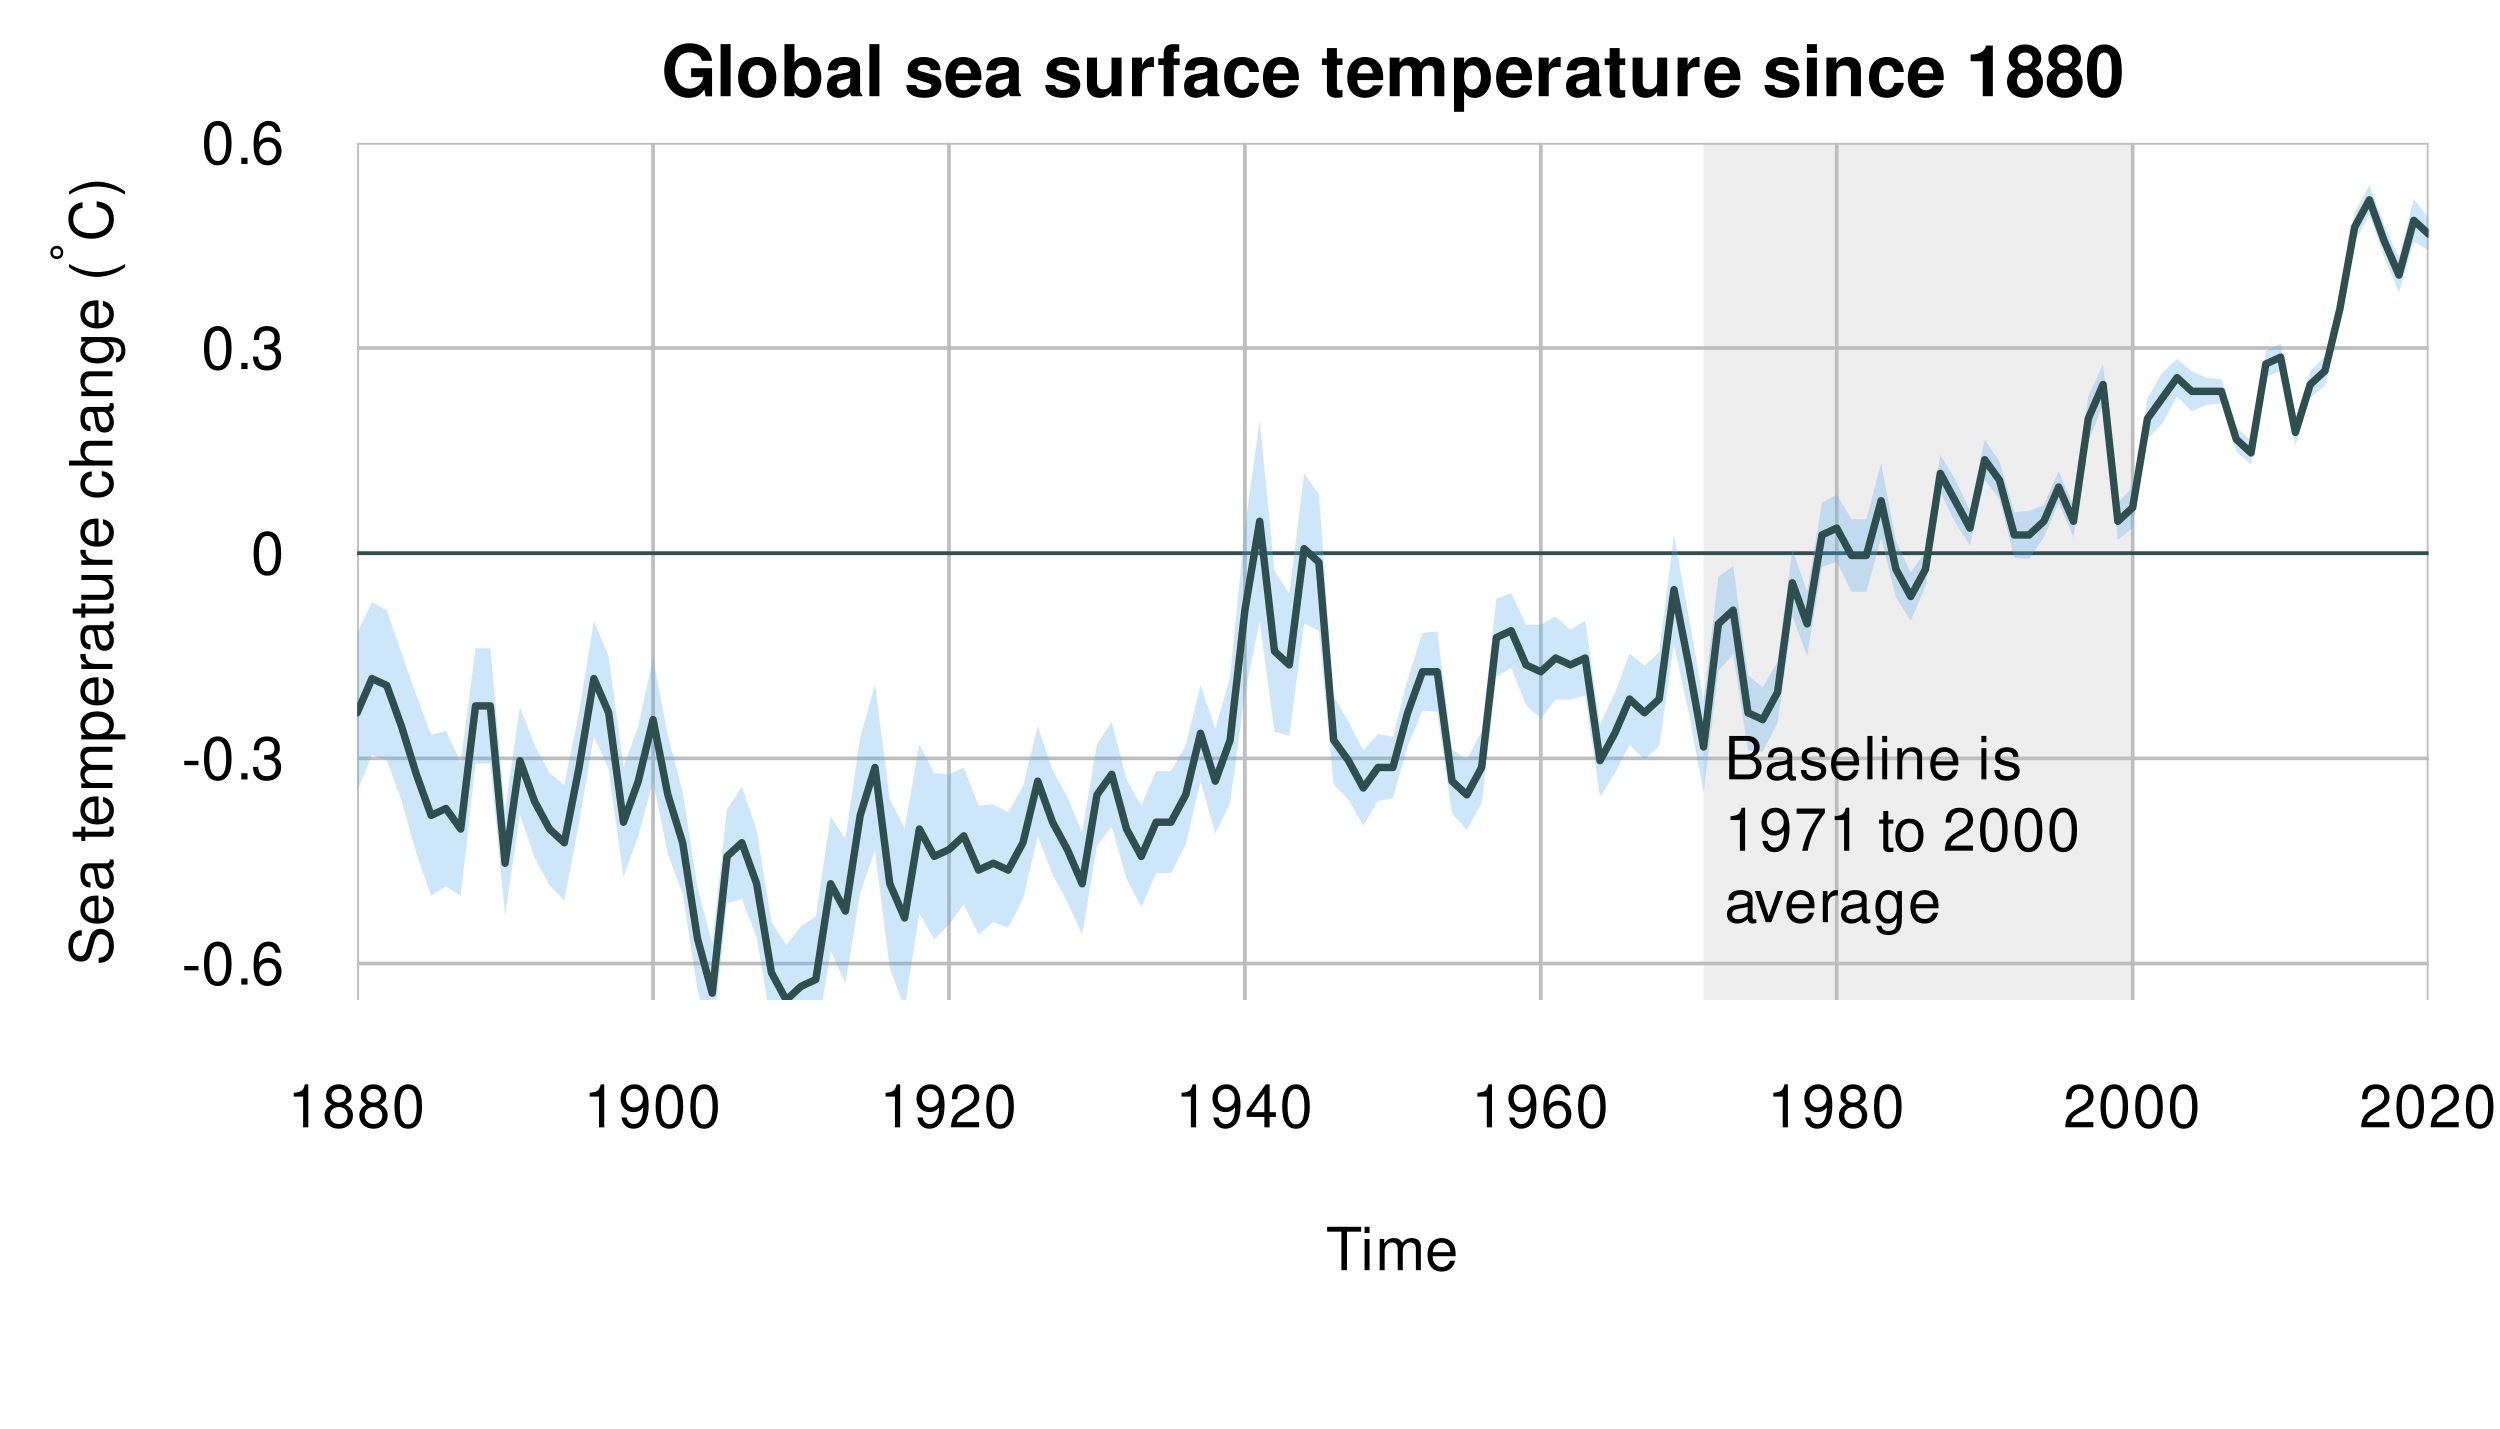 <?xml version="1.0" encoding="UTF-8"?>
<svg xmlns="http://www.w3.org/2000/svg" xmlns:xlink="http://www.w3.org/1999/xlink" width="504" height="288" viewBox="0 0 504 288">
<defs>
<g>
<g id="glyph-0-0">
<path d="M 10.25 -5.641 L 6.031 -5.641 L 6.031 -3.844 L 8.422 -3.844 C 8.375 -3.25 8.219 -2.891 7.906 -2.516 C 7.391 -1.891 6.578 -1.516 5.766 -1.516 C 4 -1.516 2.766 -3.047 2.766 -5.203 C 2.766 -7.469 3.859 -8.828 5.703 -8.828 C 6.453 -8.828 7.094 -8.609 7.562 -8.203 C 7.859 -7.938 8.031 -7.688 8.219 -7.141 L 10.25 -7.141 C 9.984 -9.328 8.219 -10.672 5.688 -10.672 C 2.672 -10.672 0.609 -8.438 0.609 -5.172 C 0.609 -1.984 2.672 0.328 5.516 0.328 C 6.922 0.328 7.875 -0.172 8.688 -1.359 L 8.953 0.031 L 10.25 0.031 Z M 10.25 -5.641 "/>
</g>
<g id="glyph-0-1">
<path d="M 2.984 -10.5 L 0.969 -10.5 L 0.969 0 L 2.984 0 Z M 2.984 -10.5 "/>
</g>
<g id="glyph-0-2">
<path d="M 4.344 -7.906 C 1.953 -7.906 0.5 -6.344 0.5 -3.781 C 0.5 -1.219 1.953 0.328 4.344 0.328 C 6.734 0.328 8.203 -1.219 8.203 -3.734 C 8.203 -6.375 6.766 -7.906 4.344 -7.906 Z M 4.344 -6.281 C 5.453 -6.281 6.188 -5.281 6.188 -3.766 C 6.188 -2.312 5.438 -1.297 4.344 -1.297 C 3.25 -1.297 2.516 -2.297 2.516 -3.781 C 2.516 -5.281 3.25 -6.281 4.344 -6.281 Z M 4.344 -6.281 "/>
</g>
<g id="glyph-0-3">
<path d="M 0.844 -10.5 L 0.844 0 L 2.859 0 L 2.859 -0.797 C 3.359 -0.031 4.031 0.328 5.016 0.328 C 6.875 0.328 8.281 -1.438 8.281 -3.781 C 8.281 -4.844 7.969 -5.906 7.453 -6.656 C 6.922 -7.422 5.969 -7.906 5.016 -7.906 C 4.031 -7.906 3.359 -7.547 2.859 -6.766 L 2.859 -10.5 Z M 4.562 -6.219 C 5.562 -6.219 6.266 -5.219 6.266 -3.781 C 6.266 -2.344 5.578 -1.359 4.562 -1.359 C 3.547 -1.359 2.859 -2.312 2.859 -3.812 C 2.859 -5.25 3.562 -6.219 4.562 -6.219 Z M 4.562 -6.219 "/>
</g>
<g id="glyph-0-4">
<path d="M 7.547 -0.25 C 7.203 -0.578 7.094 -0.812 7.094 -1.203 L 7.094 -5.516 C 7.094 -7.109 6 -7.906 3.906 -7.906 C 1.797 -7.906 0.703 -7.016 0.578 -5.219 L 2.516 -5.219 C 2.625 -6.016 2.953 -6.281 3.953 -6.281 C 4.719 -6.281 5.109 -6.016 5.109 -5.5 C 5.109 -5.25 4.984 -5.031 4.766 -4.891 C 4.5 -4.75 4.5 -4.75 3.5 -4.594 L 2.688 -4.453 C 1.156 -4.188 0.406 -3.406 0.406 -2 C 0.406 -0.609 1.344 0.328 2.766 0.328 C 3.625 0.328 4.406 -0.031 5.125 -0.781 C 5.125 -0.375 5.172 -0.234 5.359 0 L 7.547 0 Z M 5.109 -3.125 C 5.109 -1.953 4.531 -1.297 3.516 -1.297 C 2.844 -1.297 2.422 -1.656 2.422 -2.234 C 2.422 -2.844 2.734 -3.125 3.578 -3.297 L 4.266 -3.422 C 4.797 -3.531 4.891 -3.562 5.109 -3.672 Z M 5.109 -3.125 "/>
</g>
<g id="glyph-0-5">
</g>
<g id="glyph-0-6">
<path d="M 7.281 -5.266 C 7.25 -6.922 5.984 -7.906 3.891 -7.906 C 1.922 -7.906 0.688 -6.922 0.688 -5.312 C 0.688 -4.797 0.844 -4.344 1.125 -4.047 C 1.391 -3.781 1.641 -3.641 2.391 -3.406 L 4.797 -2.656 C 5.297 -2.5 5.469 -2.328 5.469 -2.016 C 5.469 -1.547 4.906 -1.25 3.969 -1.25 C 3.438 -1.25 3.047 -1.344 2.781 -1.531 C 2.562 -1.688 2.484 -1.844 2.391 -2.266 L 0.422 -2.266 C 0.469 -0.547 1.734 0.328 4.094 0.328 C 5.172 0.328 6 0.094 6.562 -0.359 C 7.141 -0.828 7.484 -1.547 7.484 -2.312 C 7.484 -3.312 6.984 -3.969 5.969 -4.266 L 3.422 -5 C 2.859 -5.172 2.703 -5.281 2.703 -5.609 C 2.703 -6.031 3.172 -6.328 3.875 -6.328 C 4.844 -6.328 5.312 -5.984 5.328 -5.266 Z M 7.281 -5.266 "/>
</g>
<g id="glyph-0-7">
<path d="M 7.547 -3.25 C 7.562 -3.422 7.562 -3.5 7.562 -3.594 C 7.562 -4.375 7.453 -5.094 7.266 -5.641 C 6.734 -7.062 5.484 -7.906 3.922 -7.906 C 1.688 -7.906 0.312 -6.297 0.312 -3.688 C 0.312 -1.203 1.672 0.328 3.875 0.328 C 5.625 0.328 7.031 -0.641 7.484 -2.188 L 5.484 -2.188 C 5.25 -1.562 4.688 -1.203 3.953 -1.203 C 3.375 -1.203 2.906 -1.453 2.625 -1.891 C 2.438 -2.172 2.359 -2.516 2.328 -3.25 Z M 2.359 -4.594 C 2.5 -5.797 3 -6.375 3.891 -6.375 C 4.812 -6.375 5.359 -5.75 5.453 -4.594 Z M 2.359 -4.594 "/>
</g>
<g id="glyph-0-8">
<path d="M 7.797 0 L 7.797 -7.781 L 5.781 -7.781 L 5.781 -2.906 C 5.781 -1.984 5.141 -1.391 4.156 -1.391 C 3.281 -1.391 2.859 -1.844 2.859 -2.781 L 2.859 -7.781 L 0.828 -7.781 L 0.828 -2.359 C 0.828 -0.641 1.766 0.328 3.438 0.328 C 4.5 0.328 5.203 -0.047 5.781 -0.922 L 5.781 0 Z M 7.797 0 "/>
</g>
<g id="glyph-0-9">
<path d="M 0.906 -7.781 L 0.906 0 L 2.922 0 L 2.922 -4.141 C 2.922 -5.312 3.516 -5.906 4.703 -5.906 C 4.906 -5.906 5.062 -5.891 5.328 -5.844 L 5.328 -7.891 C 5.219 -7.906 5.172 -7.906 5.078 -7.906 C 4.156 -7.906 3.375 -7.297 2.922 -6.25 L 2.922 -7.781 Z M 0.906 -7.781 "/>
</g>
<g id="glyph-0-10">
<path d="M 4.516 -7.625 L 3.312 -7.625 L 3.312 -8.391 C 3.312 -8.781 3.484 -8.984 3.859 -8.984 C 4.047 -8.984 4.234 -8.969 4.438 -8.953 L 4.438 -10.453 C 4 -10.484 3.594 -10.5 3.281 -10.5 C 1.938 -10.5 1.297 -9.875 1.297 -8.562 L 1.297 -7.625 L 0.203 -7.625 L 0.203 -6.281 L 1.297 -6.281 L 1.297 0 L 3.312 0 L 3.312 -6.281 L 4.516 -6.281 Z M 4.516 -7.625 "/>
</g>
<g id="glyph-0-11">
<path d="M 7.516 -4.875 C 7.375 -6.766 6.125 -7.906 4.156 -7.906 C 1.828 -7.906 0.484 -6.375 0.484 -3.734 C 0.484 -1.172 1.828 0.328 4.141 0.328 C 6.016 0.328 7.328 -0.828 7.516 -2.688 L 5.594 -2.688 C 5.344 -1.688 4.938 -1.297 4.141 -1.297 C 3.109 -1.297 2.5 -2.203 2.5 -3.734 C 2.5 -4.484 2.656 -5.156 2.891 -5.625 C 3.125 -6.047 3.578 -6.281 4.156 -6.281 C 4.969 -6.281 5.359 -5.891 5.594 -4.875 Z M 7.516 -4.875 "/>
</g>
<g id="glyph-0-12">
<path d="M 4.344 -7.625 L 3.219 -7.625 L 3.219 -9.703 L 1.203 -9.703 L 1.203 -7.625 L 0.203 -7.625 L 0.203 -6.281 L 1.203 -6.281 L 1.203 -1.5 C 1.203 -0.281 1.844 0.328 3.172 0.328 C 3.625 0.328 3.969 0.281 4.344 0.172 L 4.344 -1.234 C 4.141 -1.203 4.031 -1.203 3.875 -1.203 C 3.344 -1.203 3.219 -1.359 3.219 -2.047 L 3.219 -6.281 L 4.344 -6.281 Z M 4.344 -7.625 "/>
</g>
<g id="glyph-0-13">
<path d="M 0.859 -7.781 L 0.859 0 L 2.875 0 L 2.875 -4.672 C 2.875 -5.641 3.406 -6.188 4.266 -6.188 C 4.938 -6.188 5.359 -5.812 5.359 -5.188 L 5.359 0 L 7.375 0 L 7.375 -4.672 C 7.375 -5.625 7.891 -6.188 8.766 -6.188 C 9.438 -6.188 9.859 -5.812 9.859 -5.188 L 9.859 0 L 11.875 0 L 11.875 -5.5 C 11.875 -7.016 10.953 -7.906 9.391 -7.906 C 8.406 -7.906 7.719 -7.562 7.109 -6.75 C 6.734 -7.484 5.969 -7.906 5 -7.906 C 4.109 -7.906 3.531 -7.625 2.859 -6.812 L 2.859 -7.781 Z M 0.859 -7.781 "/>
</g>
<g id="glyph-0-14">
<path d="M 2.859 -7.781 L 0.828 -7.781 L 0.828 3.141 L 2.859 3.141 L 2.859 -0.922 C 3.344 -0.062 4.031 0.344 5.016 0.344 C 6.891 0.344 8.266 -1.406 8.266 -3.781 C 8.266 -4.875 7.953 -5.969 7.438 -6.688 C 6.922 -7.422 5.953 -7.906 5.016 -7.906 C 4.031 -7.906 3.344 -7.484 2.859 -6.625 Z M 4.547 -6.219 C 5.578 -6.219 6.25 -5.25 6.25 -3.75 C 6.25 -2.312 5.562 -1.344 4.547 -1.344 C 3.531 -1.344 2.859 -2.312 2.859 -3.781 C 2.859 -5.25 3.531 -6.219 4.547 -6.219 Z M 4.547 -6.219 "/>
</g>
<g id="glyph-0-15">
<path d="M 2.984 -7.781 L 0.969 -7.781 L 0.969 0 L 2.984 0 Z M 2.984 -10.5 L 0.969 -10.5 L 0.969 -8.703 L 2.984 -8.703 Z M 2.984 -10.5 "/>
</g>
<g id="glyph-0-16">
<path d="M 0.906 -7.781 L 0.906 0 L 2.922 0 L 2.922 -4.672 C 2.922 -5.594 3.562 -6.188 4.547 -6.188 C 5.422 -6.188 5.844 -5.719 5.844 -4.797 L 5.844 0 L 7.859 0 L 7.859 -5.219 C 7.859 -6.938 6.922 -7.906 5.266 -7.906 C 4.203 -7.906 3.5 -7.531 2.922 -6.656 L 2.922 -7.781 Z M 0.906 -7.781 "/>
</g>
<g id="glyph-0-17">
<path d="M 3.422 -7.047 L 3.422 0 L 5.453 0 L 5.453 -10.219 L 4.109 -10.219 C 3.781 -9 2.734 -8.391 0.984 -8.391 L 0.984 -7.047 Z M 3.422 -7.047 "/>
</g>
<g id="glyph-0-18">
<path d="M 5.891 -5.562 C 6.234 -5.75 6.391 -5.844 6.562 -6 C 6.969 -6.375 7.219 -7 7.219 -7.672 C 7.219 -9.266 5.828 -10.438 3.953 -10.438 C 2.047 -10.438 0.656 -9.266 0.656 -7.656 C 0.656 -6.672 1.062 -6.047 1.984 -5.562 C 0.812 -4.906 0.312 -4.156 0.312 -2.938 C 0.312 -1.016 1.797 0.328 3.953 0.328 C 6.078 0.328 7.562 -1.016 7.562 -2.938 C 7.562 -4.156 7.078 -4.906 5.891 -5.562 Z M 3.969 -8.797 C 4.859 -8.797 5.469 -8.25 5.469 -7.469 C 5.469 -6.688 4.844 -6.125 3.969 -6.125 C 3.047 -6.125 2.438 -6.672 2.438 -7.484 C 2.438 -8.25 3.047 -8.797 3.969 -8.797 Z M 3.938 -4.75 C 4.922 -4.75 5.547 -4.094 5.547 -3.031 C 5.547 -2.047 4.906 -1.391 3.938 -1.391 C 2.953 -1.391 2.328 -2.047 2.328 -3.047 C 2.328 -4.094 2.953 -4.75 3.938 -4.75 Z M 3.938 -4.75 "/>
</g>
<g id="glyph-0-19">
<path d="M 3.938 -10.438 C 2.844 -10.438 1.906 -9.969 1.281 -9.125 C 0.688 -8.328 0.422 -7.031 0.422 -5.047 C 0.422 -3.234 0.641 -1.953 1.141 -1.188 C 1.75 -0.203 2.734 0.328 3.938 0.328 C 5.047 0.328 5.953 -0.109 6.578 -0.969 C 7.156 -1.75 7.453 -3.062 7.453 -4.984 C 7.453 -6.859 7.219 -8.125 6.734 -8.922 C 6.125 -9.891 5.125 -10.438 3.938 -10.438 Z M 3.938 -8.797 C 4.453 -8.797 4.875 -8.516 5.109 -7.984 C 5.312 -7.547 5.438 -6.438 5.438 -5.031 C 5.438 -3.875 5.328 -2.75 5.172 -2.328 C 4.938 -1.734 4.516 -1.391 3.938 -1.391 C 3.406 -1.391 3 -1.672 2.75 -2.188 C 2.547 -2.625 2.438 -3.688 2.438 -5.062 C 2.438 -6.266 2.531 -7.422 2.688 -7.844 C 2.906 -8.453 3.359 -8.797 3.938 -8.797 Z M 3.938 -8.797 "/>
</g>
<g id="glyph-1-0">
<path d="M 4.25 -7.766 L 7.109 -7.766 L 7.109 -8.75 L 0.25 -8.75 L 0.25 -7.766 L 3.125 -7.766 L 3.125 0 L 4.25 0 Z M 4.25 -7.766 "/>
</g>
<g id="glyph-1-1">
<path d="M 1.797 -6.281 L 0.797 -6.281 L 0.797 0 L 1.797 0 Z M 1.797 -8.75 L 0.797 -8.75 L 0.797 -7.484 L 1.797 -7.484 Z M 1.797 -8.75 "/>
</g>
<g id="glyph-1-2">
<path d="M 0.844 -6.281 L 0.844 0 L 1.844 0 L 1.844 -3.953 C 1.844 -4.859 2.516 -5.594 3.328 -5.594 C 4.062 -5.594 4.484 -5.141 4.484 -4.328 L 4.484 0 L 5.5 0 L 5.5 -3.953 C 5.5 -4.859 6.156 -5.594 6.969 -5.594 C 7.703 -5.594 8.141 -5.125 8.141 -4.328 L 8.141 0 L 9.141 0 L 9.141 -4.719 C 9.141 -5.844 8.5 -6.469 7.312 -6.469 C 6.484 -6.469 5.969 -6.219 5.391 -5.516 C 5.016 -6.188 4.516 -6.469 3.703 -6.469 C 2.859 -6.469 2.297 -6.156 1.766 -5.406 L 1.766 -6.281 Z M 0.844 -6.281 "/>
</g>
<g id="glyph-1-3">
<path d="M 6.156 -2.812 C 6.156 -3.766 6.078 -4.344 5.906 -4.812 C 5.5 -5.844 4.531 -6.469 3.359 -6.469 C 1.609 -6.469 0.484 -5.141 0.484 -3.062 C 0.484 -0.984 1.562 0.281 3.344 0.281 C 4.781 0.281 5.766 -0.547 6.031 -1.906 L 5.016 -1.906 C 4.734 -1.078 4.172 -0.641 3.375 -0.641 C 2.734 -0.641 2.203 -0.938 1.859 -1.469 C 1.625 -1.828 1.531 -2.188 1.531 -2.812 Z M 1.547 -3.625 C 1.625 -4.781 2.344 -5.547 3.344 -5.547 C 4.375 -5.547 5.078 -4.75 5.078 -3.625 Z M 1.547 -3.625 "/>
</g>
<g id="glyph-1-4">
<path d="M 0.953 0 L 4.891 0 C 5.719 0 6.344 -0.234 6.797 -0.734 C 7.234 -1.188 7.469 -1.812 7.469 -2.5 C 7.469 -3.547 7 -4.188 5.875 -4.625 C 6.688 -4.984 7.094 -5.625 7.094 -6.531 C 7.094 -7.172 6.859 -7.734 6.391 -8.141 C 5.922 -8.562 5.344 -8.75 4.5 -8.75 L 0.953 -8.75 Z M 2.062 -4.984 L 2.062 -7.766 L 4.219 -7.766 C 4.844 -7.766 5.203 -7.688 5.5 -7.453 C 5.812 -7.219 5.969 -6.859 5.969 -6.375 C 5.969 -5.891 5.812 -5.531 5.5 -5.297 C 5.203 -5.062 4.844 -4.984 4.219 -4.984 Z M 2.062 -0.984 L 2.062 -4 L 4.781 -4 C 5.766 -4 6.359 -3.438 6.359 -2.484 C 6.359 -1.547 5.766 -0.984 4.781 -0.984 Z M 2.062 -0.984 "/>
</g>
<g id="glyph-1-5">
<path d="M 6.422 -0.594 C 6.312 -0.562 6.266 -0.562 6.203 -0.562 C 5.859 -0.562 5.656 -0.75 5.656 -1.062 L 5.656 -4.75 C 5.656 -5.875 4.844 -6.469 3.297 -6.469 C 2.375 -6.469 1.641 -6.203 1.219 -5.734 C 0.922 -5.406 0.797 -5.047 0.781 -4.422 L 1.781 -4.422 C 1.875 -5.203 2.328 -5.547 3.266 -5.547 C 4.172 -5.547 4.672 -5.203 4.672 -4.609 L 4.672 -4.344 C 4.656 -3.906 4.438 -3.75 3.625 -3.641 C 2.203 -3.469 1.984 -3.422 1.609 -3.266 C 0.875 -2.953 0.5 -2.406 0.5 -1.578 C 0.5 -0.438 1.297 0.281 2.562 0.281 C 3.359 0.281 4 0 4.703 -0.641 C 4.781 0 5.094 0.281 5.734 0.281 C 5.953 0.281 6.078 0.25 6.422 0.172 Z M 4.672 -1.984 C 4.672 -1.641 4.578 -1.438 4.266 -1.156 C 3.859 -0.797 3.375 -0.594 2.781 -0.594 C 2 -0.594 1.547 -0.969 1.547 -1.609 C 1.547 -2.266 1.984 -2.609 3.062 -2.766 C 4.125 -2.906 4.328 -2.953 4.672 -3.109 Z M 4.672 -1.984 "/>
</g>
<g id="glyph-1-6">
<path d="M 5.25 -4.531 C 5.25 -5.766 4.422 -6.469 2.969 -6.469 C 1.516 -6.469 0.562 -5.719 0.562 -4.547 C 0.562 -3.562 1.062 -3.094 2.562 -2.734 L 3.484 -2.516 C 4.188 -2.344 4.469 -2.094 4.469 -1.641 C 4.469 -1.047 3.875 -0.641 3 -0.641 C 2.453 -0.641 2 -0.797 1.75 -1.062 C 1.594 -1.25 1.531 -1.422 1.469 -1.875 L 0.406 -1.875 C 0.453 -0.422 1.266 0.281 2.922 0.281 C 4.5 0.281 5.516 -0.5 5.516 -1.719 C 5.516 -2.656 4.984 -3.172 3.734 -3.469 L 2.766 -3.703 C 1.953 -3.891 1.609 -4.156 1.609 -4.594 C 1.609 -5.188 2.125 -5.547 2.938 -5.547 C 3.75 -5.547 4.172 -5.203 4.203 -4.531 Z M 5.25 -4.531 "/>
</g>
<g id="glyph-1-7">
<path d="M 1.828 -8.75 L 0.812 -8.75 L 0.812 0 L 1.828 0 Z M 1.828 -8.75 "/>
</g>
<g id="glyph-1-8">
<path d="M 0.844 -6.281 L 0.844 0 L 1.844 0 L 1.844 -3.469 C 1.844 -4.75 2.516 -5.594 3.547 -5.594 C 4.344 -5.594 4.844 -5.109 4.844 -4.359 L 4.844 0 L 5.844 0 L 5.844 -4.75 C 5.844 -5.797 5.062 -6.469 3.859 -6.469 C 2.922 -6.469 2.312 -6.109 1.766 -5.234 L 1.766 -6.281 Z M 0.844 -6.281 "/>
</g>
<g id="glyph-1-9">
</g>
<g id="glyph-1-10">
<path d="M 3.109 -6.188 L 3.109 0 L 4.156 0 L 4.156 -8.672 L 3.469 -8.672 C 3.094 -7.344 2.859 -7.156 1.219 -6.953 L 1.219 -6.188 Z M 3.109 -6.188 "/>
</g>
<g id="glyph-1-11">
<path d="M 0.641 -1.984 C 0.844 -0.562 1.75 0.281 3.047 0.281 C 4 0.281 4.844 -0.188 5.344 -0.953 C 5.875 -1.812 6.109 -2.875 6.109 -4.438 C 6.109 -5.906 5.891 -6.828 5.391 -7.594 C 4.922 -8.297 4.172 -8.672 3.234 -8.672 C 1.625 -8.672 0.453 -7.469 0.453 -5.781 C 0.453 -4.188 1.531 -3.062 3.078 -3.062 C 3.875 -3.062 4.469 -3.344 5.016 -4.016 C 5 -1.844 4.328 -0.656 3.125 -0.656 C 2.375 -0.656 1.859 -1.141 1.688 -1.984 Z M 3.234 -7.75 C 4.219 -7.75 4.953 -6.922 4.953 -5.812 C 4.953 -4.734 4.234 -4 3.188 -4 C 2.172 -4 1.531 -4.719 1.531 -5.875 C 1.531 -6.953 2.25 -7.75 3.234 -7.75 Z M 3.234 -7.75 "/>
</g>
<g id="glyph-1-12">
<path d="M 6.234 -8.516 L 0.547 -8.516 L 0.547 -7.469 L 5.141 -7.469 C 3.125 -4.578 2.297 -2.797 1.656 0 L 2.781 0 C 3.25 -2.719 4.312 -5.062 6.234 -7.625 Z M 6.234 -8.516 "/>
</g>
<g id="glyph-1-13">
<path d="M 3.047 -6.281 L 2.016 -6.281 L 2.016 -8.016 L 1.016 -8.016 L 1.016 -6.281 L 0.172 -6.281 L 0.172 -5.469 L 1.016 -5.469 L 1.016 -0.719 C 1.016 -0.078 1.453 0.281 2.234 0.281 C 2.5 0.281 2.719 0.25 3.047 0.188 L 3.047 -0.641 C 2.906 -0.609 2.766 -0.594 2.562 -0.594 C 2.141 -0.594 2.016 -0.719 2.016 -1.156 L 2.016 -5.469 L 3.047 -5.469 Z M 3.047 -6.281 "/>
</g>
<g id="glyph-1-14">
<path d="M 3.266 -6.469 C 1.484 -6.469 0.438 -5.203 0.438 -3.094 C 0.438 -0.969 1.484 0.281 3.281 0.281 C 5.047 0.281 6.125 -0.984 6.125 -3.047 C 6.125 -5.234 5.094 -6.469 3.266 -6.469 Z M 3.281 -5.547 C 4.406 -5.547 5.078 -4.625 5.078 -3.062 C 5.078 -1.578 4.375 -0.641 3.281 -0.641 C 2.156 -0.641 1.469 -1.578 1.469 -3.094 C 1.469 -4.625 2.156 -5.547 3.281 -5.547 Z M 3.281 -5.547 "/>
</g>
<g id="glyph-1-15">
<path d="M 6.078 -1.047 L 1.594 -1.047 C 1.703 -1.766 2.094 -2.219 3.125 -2.859 L 4.328 -3.531 C 5.516 -4.188 6.125 -5.078 6.125 -6.141 C 6.125 -6.859 5.844 -7.531 5.344 -8 C 4.844 -8.453 4.219 -8.672 3.406 -8.672 C 2.328 -8.672 1.531 -8.297 1.062 -7.547 C 0.75 -7.094 0.625 -6.547 0.594 -5.672 L 1.656 -5.672 C 1.688 -6.266 1.766 -6.609 1.906 -6.906 C 2.188 -7.422 2.734 -7.75 3.375 -7.75 C 4.328 -7.75 5.047 -7.062 5.047 -6.125 C 5.047 -5.422 4.656 -4.828 3.906 -4.391 L 2.797 -3.75 C 1.016 -2.719 0.5 -1.906 0.406 -0.016 L 6.078 -0.016 Z M 6.078 -1.047 "/>
</g>
<g id="glyph-1-16">
<path d="M 3.297 -8.672 C 2.516 -8.672 1.781 -8.312 1.344 -7.734 C 0.797 -6.953 0.516 -5.812 0.516 -4.203 C 0.516 -1.266 1.469 0.281 3.297 0.281 C 5.094 0.281 6.078 -1.266 6.078 -4.125 C 6.078 -5.812 5.812 -6.938 5.25 -7.734 C 4.812 -8.328 4.109 -8.672 3.297 -8.672 Z M 3.297 -7.734 C 4.438 -7.734 5 -6.578 5 -4.219 C 5 -1.75 4.453 -0.594 3.281 -0.594 C 2.156 -0.594 1.594 -1.797 1.594 -4.188 C 1.594 -6.578 2.156 -7.734 3.297 -7.734 Z M 3.297 -7.734 "/>
</g>
<g id="glyph-1-17">
<path d="M 3.422 0 L 5.828 -6.281 L 4.703 -6.281 L 2.922 -1.188 L 1.25 -6.281 L 0.125 -6.281 L 2.328 0 Z M 3.422 0 "/>
</g>
<g id="glyph-1-18">
<path d="M 0.828 -6.281 L 0.828 0 L 1.844 0 L 1.844 -3.266 C 1.844 -4.781 2.469 -5.453 3.859 -5.406 L 3.859 -6.438 C 3.688 -6.453 3.594 -6.469 3.469 -6.469 C 2.812 -6.469 2.328 -6.078 1.75 -5.141 L 1.75 -6.281 Z M 0.828 -6.281 "/>
</g>
<g id="glyph-1-19">
<path d="M 4.844 -6.281 L 4.844 -5.375 C 4.344 -6.125 3.797 -6.469 3 -6.469 C 1.469 -6.469 0.422 -5.047 0.422 -3.031 C 0.422 -1.984 0.672 -1.219 1.219 -0.578 C 1.688 -0.031 2.281 0.281 2.922 0.281 C 3.688 0.281 4.219 -0.062 4.75 -0.859 L 4.75 -0.531 C 4.75 1.156 4.281 1.781 3.031 1.781 C 2.188 1.781 1.734 1.438 1.641 0.719 L 0.625 0.719 C 0.719 1.891 1.641 2.609 3.016 2.609 C 3.938 2.609 4.703 2.312 5.109 1.812 C 5.594 1.219 5.766 0.438 5.766 -1.031 L 5.766 -6.281 Z M 3.094 -5.547 C 4.156 -5.547 4.75 -4.656 4.75 -3.062 C 4.75 -1.531 4.141 -0.641 3.094 -0.641 C 2.062 -0.641 1.469 -1.547 1.469 -3.094 C 1.469 -4.625 2.062 -5.547 3.094 -5.547 Z M 3.094 -5.547 "/>
</g>
<g id="glyph-1-20">
<path d="M 4.688 -4.578 C 5.578 -5.109 5.859 -5.547 5.859 -6.359 C 5.859 -7.734 4.812 -8.672 3.297 -8.672 C 1.797 -8.672 0.75 -7.734 0.75 -6.375 C 0.75 -5.547 1.016 -5.125 1.891 -4.578 C 0.922 -4.078 0.438 -3.375 0.438 -2.406 C 0.438 -0.828 1.609 0.281 3.297 0.281 C 4.984 0.281 6.156 -0.828 6.156 -2.406 C 6.156 -3.375 5.672 -4.078 4.688 -4.578 Z M 3.297 -7.734 C 4.203 -7.734 4.781 -7.203 4.781 -6.344 C 4.781 -5.516 4.188 -4.984 3.297 -4.984 C 2.406 -4.984 1.828 -5.516 1.828 -6.359 C 1.828 -7.203 2.406 -7.734 3.297 -7.734 Z M 3.297 -4.094 C 4.359 -4.094 5.078 -3.391 5.078 -2.391 C 5.078 -1.344 4.375 -0.656 3.281 -0.656 C 2.25 -0.656 1.531 -1.375 1.531 -2.375 C 1.531 -3.406 2.234 -4.094 3.297 -4.094 Z M 3.297 -4.094 "/>
</g>
<g id="glyph-1-21">
<path d="M 3.922 -2.094 L 3.922 0 L 4.984 0 L 4.984 -2.094 L 6.234 -2.094 L 6.234 -3.047 L 4.984 -3.047 L 4.984 -8.672 L 4.203 -8.672 L 0.344 -3.219 L 0.344 -2.094 Z M 3.922 -3.047 L 1.266 -3.047 L 3.922 -6.875 Z M 3.922 -3.047 "/>
</g>
<g id="glyph-1-22">
<path d="M 5.969 -6.422 C 5.766 -7.844 4.859 -8.672 3.562 -8.672 C 2.625 -8.672 1.781 -8.219 1.281 -7.438 C 0.75 -6.594 0.516 -5.531 0.516 -3.953 C 0.516 -2.5 0.719 -1.578 1.234 -0.797 C 1.688 -0.094 2.438 0.281 3.375 0.281 C 4.984 0.281 6.156 -0.938 6.156 -2.625 C 6.156 -4.219 5.078 -5.359 3.547 -5.359 C 2.719 -5.359 2.047 -5.047 1.594 -4.406 C 1.609 -6.547 2.281 -7.734 3.484 -7.734 C 4.234 -7.734 4.75 -7.266 4.922 -6.422 Z M 3.422 -4.422 C 4.438 -4.422 5.078 -3.703 5.078 -2.547 C 5.078 -1.453 4.359 -0.656 3.391 -0.656 C 2.406 -0.656 1.656 -1.484 1.656 -2.594 C 1.656 -3.672 2.375 -4.422 3.422 -4.422 Z M 3.422 -4.422 "/>
</g>
<g id="glyph-1-23">
<path d="M 3.406 -3.75 L 0.547 -3.75 L 0.547 -2.875 L 3.406 -2.875 Z M 3.406 -3.75 "/>
</g>
<g id="glyph-1-24">
<path d="M 2.297 -1.25 L 1.047 -1.25 L 1.047 0 L 2.297 0 Z M 2.297 -1.25 "/>
</g>
<g id="glyph-1-25">
<path d="M 2.656 -4 L 3.234 -4 C 4.375 -4 4.984 -3.453 4.984 -2.406 C 4.984 -1.312 4.328 -0.656 3.234 -0.656 C 2.078 -0.656 1.516 -1.25 1.438 -2.516 L 0.391 -2.516 C 0.438 -1.828 0.547 -1.375 0.75 -0.984 C 1.203 -0.141 2.031 0.281 3.188 0.281 C 4.938 0.281 6.078 -0.781 6.078 -2.422 C 6.078 -3.531 5.656 -4.125 4.625 -4.484 C 5.422 -4.812 5.812 -5.406 5.812 -6.281 C 5.812 -7.781 4.844 -8.672 3.234 -8.672 C 1.516 -8.672 0.594 -7.719 0.562 -5.875 L 1.625 -5.875 C 1.625 -6.406 1.688 -6.703 1.812 -6.969 C 2.047 -7.469 2.578 -7.75 3.234 -7.75 C 4.172 -7.75 4.734 -7.188 4.734 -6.25 C 4.734 -5.641 4.531 -5.266 4.062 -5.062 C 3.766 -4.938 3.391 -4.891 2.656 -4.891 Z M 2.656 -4 "/>
</g>
<g id="glyph-2-0">
<path d="M -6.188 -7.156 C -6.781 -7.156 -6.953 -7.109 -7.359 -6.922 C -8.359 -6.438 -8.891 -5.422 -8.891 -3.953 C -8.891 -2.031 -7.906 -0.844 -6.328 -0.844 C -5.25 -0.844 -4.578 -1.406 -4.281 -2.562 L -3.703 -4.734 C -3.422 -5.844 -2.969 -6.344 -2.297 -6.344 C -1.828 -6.344 -1.344 -6.078 -1.078 -5.719 C -0.828 -5.359 -0.703 -4.812 -0.703 -4.109 C -0.703 -3.141 -0.938 -2.516 -1.438 -2.094 C -1.828 -1.766 -2.25 -1.625 -2.781 -1.625 L -2.781 -0.578 C -1.984 -0.594 -1.453 -0.75 -0.969 -1.094 C -0.141 -1.688 0.281 -2.703 0.281 -4.031 C 0.281 -5.078 0.031 -5.922 -0.391 -6.484 C -0.859 -7.078 -1.641 -7.453 -2.406 -7.453 C -3.484 -7.453 -4.266 -6.781 -4.594 -5.594 L -5.188 -3.391 C -5.469 -2.344 -5.812 -1.953 -6.484 -1.953 C -7.375 -1.953 -7.953 -2.734 -7.953 -3.906 C -7.953 -5.297 -7.328 -6.078 -6.188 -6.094 Z M -6.188 -7.156 "/>
</g>
<g id="glyph-2-1">
<path d="M -2.812 -6.156 C -3.766 -6.156 -4.344 -6.078 -4.812 -5.906 C -5.844 -5.5 -6.469 -4.531 -6.469 -3.359 C -6.469 -1.609 -5.141 -0.484 -3.062 -0.484 C -0.984 -0.484 0.281 -1.562 0.281 -3.344 C 0.281 -4.781 -0.547 -5.766 -1.906 -6.031 L -1.906 -5.016 C -1.078 -4.734 -0.641 -4.172 -0.641 -3.375 C -0.641 -2.734 -0.938 -2.203 -1.469 -1.859 C -1.828 -1.625 -2.188 -1.531 -2.812 -1.531 Z M -3.625 -1.547 C -4.781 -1.625 -5.547 -2.344 -5.547 -3.344 C -5.547 -4.375 -4.75 -5.078 -3.625 -5.078 Z M -3.625 -1.547 "/>
</g>
<g id="glyph-2-2">
<path d="M -0.594 -6.422 C -0.562 -6.312 -0.562 -6.266 -0.562 -6.203 C -0.562 -5.859 -0.75 -5.656 -1.062 -5.656 L -4.75 -5.656 C -5.875 -5.656 -6.469 -4.844 -6.469 -3.297 C -6.469 -2.375 -6.203 -1.641 -5.734 -1.219 C -5.406 -0.922 -5.047 -0.797 -4.422 -0.781 L -4.422 -1.781 C -5.203 -1.875 -5.547 -2.328 -5.547 -3.266 C -5.547 -4.172 -5.203 -4.672 -4.609 -4.672 L -4.344 -4.672 C -3.906 -4.656 -3.75 -4.438 -3.641 -3.625 C -3.469 -2.203 -3.422 -1.984 -3.266 -1.609 C -2.953 -0.875 -2.406 -0.5 -1.578 -0.5 C -0.438 -0.5 0.281 -1.297 0.281 -2.562 C 0.281 -3.359 0 -4 -0.641 -4.703 C 0 -4.781 0.281 -5.094 0.281 -5.734 C 0.281 -5.953 0.25 -6.078 0.172 -6.422 Z M -1.984 -4.672 C -1.641 -4.672 -1.438 -4.578 -1.156 -4.266 C -0.797 -3.859 -0.594 -3.375 -0.594 -2.781 C -0.594 -2 -0.969 -1.547 -1.609 -1.547 C -2.266 -1.547 -2.609 -1.984 -2.766 -3.062 C -2.906 -4.125 -2.953 -4.328 -3.109 -4.672 Z M -1.984 -4.672 "/>
</g>
<g id="glyph-2-3">
</g>
<g id="glyph-2-4">
<path d="M -6.281 -3.047 L -6.281 -2.016 L -8.016 -2.016 L -8.016 -1.016 L -6.281 -1.016 L -6.281 -0.172 L -5.469 -0.172 L -5.469 -1.016 L -0.719 -1.016 C -0.078 -1.016 0.281 -1.453 0.281 -2.234 C 0.281 -2.5 0.25 -2.719 0.188 -3.047 L -0.641 -3.047 C -0.609 -2.906 -0.594 -2.766 -0.594 -2.562 C -0.594 -2.141 -0.719 -2.016 -1.156 -2.016 L -5.469 -2.016 L -5.469 -3.047 Z M -6.281 -3.047 "/>
</g>
<g id="glyph-2-5">
<path d="M -6.281 -0.844 L 0 -0.844 L 0 -1.844 L -3.953 -1.844 C -4.859 -1.844 -5.594 -2.516 -5.594 -3.328 C -5.594 -4.062 -5.141 -4.484 -4.328 -4.484 L 0 -4.484 L 0 -5.5 L -3.953 -5.5 C -4.859 -5.5 -5.594 -6.156 -5.594 -6.969 C -5.594 -7.703 -5.125 -8.141 -4.328 -8.141 L 0 -8.141 L 0 -9.141 L -4.719 -9.141 C -5.844 -9.141 -6.469 -8.5 -6.469 -7.312 C -6.469 -6.484 -6.219 -5.969 -5.516 -5.391 C -6.188 -5.016 -6.469 -4.516 -6.469 -3.703 C -6.469 -2.859 -6.156 -2.297 -5.406 -1.766 L -6.281 -1.766 Z M -6.281 -0.844 "/>
</g>
<g id="glyph-2-6">
<path d="M 2.609 -0.641 L 2.609 -1.656 L -0.656 -1.656 C -0.016 -2.188 0.281 -2.766 0.281 -3.594 C 0.281 -5.219 -1.031 -6.281 -3.031 -6.281 C -5.141 -6.281 -6.469 -5.25 -6.469 -3.578 C -6.469 -2.719 -6.078 -2.047 -5.344 -1.578 L -6.281 -1.578 L -6.281 -0.641 Z M -5.531 -3.406 C -5.531 -4.516 -4.562 -5.234 -3.062 -5.234 C -1.625 -5.234 -0.656 -4.5 -0.656 -3.406 C -0.656 -2.344 -1.625 -1.656 -3.094 -1.656 C -4.578 -1.656 -5.531 -2.344 -5.531 -3.406 Z M -5.531 -3.406 "/>
</g>
<g id="glyph-2-7">
<path d="M -6.281 -0.828 L 0 -0.828 L 0 -1.844 L -3.266 -1.844 C -4.781 -1.844 -5.453 -2.469 -5.406 -3.859 L -6.438 -3.859 C -6.453 -3.688 -6.469 -3.594 -6.469 -3.469 C -6.469 -2.812 -6.078 -2.328 -5.141 -1.75 L -6.281 -1.75 Z M -6.281 -0.828 "/>
</g>
<g id="glyph-2-8">
<path d="M 0 -5.781 L -6.281 -5.781 L -6.281 -4.781 L -2.719 -4.781 C -1.438 -4.781 -0.594 -4.109 -0.594 -3.078 C -0.594 -2.281 -1.078 -1.781 -1.844 -1.781 L -6.281 -1.781 L -6.281 -0.781 L -1.438 -0.781 C -0.391 -0.781 0.281 -1.562 0.281 -2.781 C 0.281 -3.703 -0.047 -4.297 -0.875 -4.891 L 0 -4.891 Z M 0 -5.781 "/>
</g>
<g id="glyph-2-9">
<path d="M -4.172 -5.656 C -4.781 -5.609 -5.188 -5.469 -5.531 -5.234 C -6.125 -4.797 -6.469 -4.047 -6.469 -3.172 C -6.469 -1.469 -5.125 -0.375 -3.031 -0.375 C -1.016 -0.375 0.281 -1.453 0.281 -3.156 C 0.281 -4.656 -0.625 -5.609 -2.156 -5.719 L -2.156 -4.719 C -1.156 -4.547 -0.641 -4.031 -0.641 -3.188 C -0.641 -2.078 -1.547 -1.422 -3.031 -1.422 C -4.609 -1.422 -5.547 -2.062 -5.547 -3.156 C -5.547 -4 -5.047 -4.531 -4.172 -4.641 Z M -4.172 -5.656 "/>
</g>
<g id="glyph-2-10">
<path d="M -8.75 -0.844 L 0 -0.844 L 0 -1.844 L -3.469 -1.844 C -4.75 -1.844 -5.594 -2.516 -5.594 -3.547 C -5.594 -3.875 -5.5 -4.188 -5.312 -4.422 C -5.094 -4.719 -4.797 -4.844 -4.359 -4.844 L 0 -4.844 L 0 -5.828 L -4.75 -5.828 C -5.812 -5.828 -6.469 -5.078 -6.469 -3.859 C -6.469 -2.969 -6.188 -2.422 -5.422 -1.844 L -8.75 -1.844 Z M -8.75 -0.844 "/>
</g>
<g id="glyph-2-11">
<path d="M -6.281 -0.844 L 0 -0.844 L 0 -1.844 L -3.469 -1.844 C -4.75 -1.844 -5.594 -2.516 -5.594 -3.547 C -5.594 -4.344 -5.109 -4.844 -4.359 -4.844 L 0 -4.844 L 0 -5.844 L -4.75 -5.844 C -5.797 -5.844 -6.469 -5.062 -6.469 -3.859 C -6.469 -2.922 -6.109 -2.312 -5.234 -1.766 L -6.281 -1.766 Z M -6.281 -0.844 "/>
</g>
<g id="glyph-2-12">
<path d="M -6.281 -4.844 L -5.375 -4.844 C -6.125 -4.344 -6.469 -3.797 -6.469 -3 C -6.469 -1.469 -5.047 -0.422 -3.031 -0.422 C -1.984 -0.422 -1.219 -0.672 -0.578 -1.219 C -0.031 -1.688 0.281 -2.281 0.281 -2.922 C 0.281 -3.688 -0.062 -4.219 -0.859 -4.75 L -0.531 -4.75 C 1.156 -4.75 1.781 -4.281 1.781 -3.031 C 1.781 -2.188 1.438 -1.734 0.719 -1.641 L 0.719 -0.625 C 1.891 -0.719 2.609 -1.641 2.609 -3.016 C 2.609 -3.938 2.312 -4.703 1.812 -5.109 C 1.219 -5.594 0.438 -5.766 -1.031 -5.766 L -6.281 -5.766 Z M -5.547 -3.094 C -5.547 -4.156 -4.656 -4.75 -3.062 -4.75 C -1.531 -4.75 -0.641 -4.141 -0.641 -3.094 C -0.641 -2.062 -1.547 -1.469 -3.094 -1.469 C -4.625 -1.469 -5.547 -2.062 -5.547 -3.094 Z M -5.547 -3.094 "/>
</g>
<g id="glyph-2-13">
<path d="M -8.75 -2.828 C -7.172 -1.625 -4.984 -0.875 -3.109 -0.875 C -1.219 -0.875 0.969 -1.625 2.547 -2.828 L 2.547 -3.484 C 0.828 -2.438 -1.188 -1.844 -3.109 -1.844 C -5.016 -1.844 -7.047 -2.438 -8.75 -3.484 Z M -8.75 -2.828 "/>
</g>
<g id="glyph-2-14">
<path d="M -6.031 -7.938 C -7.953 -7.594 -8.891 -6.484 -8.891 -4.578 C -8.891 -3.391 -8.516 -2.453 -7.797 -1.797 C -6.938 -1.016 -5.688 -0.578 -4.266 -0.578 C -2.828 -0.578 -1.594 -1.016 -0.75 -1.844 C -0.047 -2.516 0.281 -3.391 0.281 -4.531 C 0.281 -6.656 -0.875 -7.859 -3.188 -8.125 L -3.188 -6.969 C -2.594 -6.875 -2.188 -6.75 -1.844 -6.578 C -1.109 -6.219 -0.703 -5.469 -0.703 -4.531 C -0.703 -2.797 -2.094 -1.688 -4.281 -1.688 C -6.531 -1.688 -7.906 -2.734 -7.906 -4.438 C -7.906 -5.141 -7.703 -5.812 -7.359 -6.172 C -7.062 -6.484 -6.703 -6.672 -6.031 -6.797 Z M -6.031 -7.938 "/>
</g>
<g id="glyph-2-15">
<path d="M 2.547 -1.109 C 0.969 -2.312 -1.219 -3.078 -3.094 -3.078 C -4.984 -3.078 -7.172 -2.312 -8.75 -1.109 L -8.75 -0.453 C -7.031 -1.516 -5.016 -2.094 -3.094 -2.094 C -1.188 -2.094 0.844 -1.516 2.547 -0.453 Z M 2.547 -1.109 "/>
</g>
<g id="glyph-3-0">
<path d="M -3.5 -1.797 C -3.5 -1.391 -3.617 -1.066 -3.859 -0.828 C -4.098 -0.586 -4.41 -0.469 -4.797 -0.469 C -5.172 -0.469 -5.477 -0.586 -5.719 -0.828 C -5.969 -1.066 -6.094 -1.391 -6.094 -1.797 C -6.094 -2.191 -5.969 -2.516 -5.719 -2.766 C -5.477 -3.016 -5.172 -3.141 -4.797 -3.141 C -4.41 -3.141 -4.098 -3.016 -3.859 -2.766 C -3.617 -2.516 -3.5 -2.191 -3.5 -1.797 Z M -4 -1.812 C -4 -2.07 -4.07 -2.266 -4.219 -2.391 C -4.363 -2.523 -4.555 -2.594 -4.797 -2.594 C -5.035 -2.594 -5.227 -2.523 -5.375 -2.391 C -5.52 -2.254 -5.594 -2.062 -5.594 -1.812 C -5.594 -1.531 -5.52 -1.328 -5.375 -1.203 C -5.227 -1.078 -5.035 -1.016 -4.797 -1.016 C -4.555 -1.016 -4.363 -1.078 -4.219 -1.203 C -4.07 -1.328 -4 -1.531 -4 -1.812 Z M -4 -1.812 "/>
</g>
</g>
<clipPath id="clip-0">
<path clip-rule="nonzero" d="M 343 28.801 L 430 28.801 L 430 201.602 L 343 201.602 Z M 343 28.801 "/>
</clipPath>
<clipPath id="clip-1">
<path clip-rule="nonzero" d="M 72 28.801 L 73 28.801 L 73 201.602 L 72 201.602 Z M 72 28.801 "/>
</clipPath>
<clipPath id="clip-2">
<path clip-rule="nonzero" d="M 131 28.801 L 133 28.801 L 133 201.602 L 131 201.602 Z M 131 28.801 "/>
</clipPath>
<clipPath id="clip-3">
<path clip-rule="nonzero" d="M 190 28.801 L 192 28.801 L 192 201.602 L 190 201.602 Z M 190 28.801 "/>
</clipPath>
<clipPath id="clip-4">
<path clip-rule="nonzero" d="M 250 28.801 L 252 28.801 L 252 201.602 L 250 201.602 Z M 250 28.801 "/>
</clipPath>
<clipPath id="clip-5">
<path clip-rule="nonzero" d="M 310 28.801 L 312 28.801 L 312 201.602 L 310 201.602 Z M 310 28.801 "/>
</clipPath>
<clipPath id="clip-6">
<path clip-rule="nonzero" d="M 369 28.801 L 371 28.801 L 371 201.602 L 369 201.602 Z M 369 28.801 "/>
</clipPath>
<clipPath id="clip-7">
<path clip-rule="nonzero" d="M 429 28.801 L 431 28.801 L 431 201.602 L 429 201.602 Z M 429 28.801 "/>
</clipPath>
<clipPath id="clip-8">
<path clip-rule="nonzero" d="M 489 28.801 L 489.602 28.801 L 489.602 201.602 L 489 201.602 Z M 489 28.801 "/>
</clipPath>
<clipPath id="clip-9">
<path clip-rule="nonzero" d="M 72 193 L 489.602 193 L 489.602 195 L 72 195 Z M 72 193 "/>
</clipPath>
<clipPath id="clip-10">
<path clip-rule="nonzero" d="M 72 152 L 489.602 152 L 489.602 154 L 72 154 Z M 72 152 "/>
</clipPath>
<clipPath id="clip-11">
<path clip-rule="nonzero" d="M 72 111 L 489.602 111 L 489.602 112 L 72 112 Z M 72 111 "/>
</clipPath>
<clipPath id="clip-12">
<path clip-rule="nonzero" d="M 72 69 L 489.602 69 L 489.602 71 L 72 71 Z M 72 69 "/>
</clipPath>
<clipPath id="clip-13">
<path clip-rule="nonzero" d="M 72 28.801 L 489.602 28.801 L 489.602 30 L 72 30 Z M 72 28.801 "/>
</clipPath>
<clipPath id="clip-14">
<path clip-rule="nonzero" d="M 72 111 L 489.602 111 L 489.602 112 L 72 112 Z M 72 111 "/>
</clipPath>
<clipPath id="clip-15">
<path clip-rule="nonzero" d="M 72 37 L 489.602 37 L 489.602 201.602 L 72 201.602 Z M 72 37 "/>
</clipPath>
<clipPath id="clip-16">
<path clip-rule="nonzero" d="M 72 39 L 489.602 39 L 489.602 201.602 L 72 201.602 Z M 72 39 "/>
</clipPath>
</defs>
<rect x="-50.4" y="-28.8" width="604.8" height="345.6" fill="rgb(100%, 100%, 100%)" fill-opacity="1"/>
<g fill="rgb(0%, 0%, 0%)" fill-opacity="1">
<use xlink:href="#glyph-0-0" x="133.301" y="19.396"/>
<use xlink:href="#glyph-0-1" x="144.301" y="19.396"/>
<use xlink:href="#glyph-0-2" x="148.301" y="19.396"/>
<use xlink:href="#glyph-0-3" x="157.301" y="19.396"/>
<use xlink:href="#glyph-0-4" x="166.301" y="19.396"/>
<use xlink:href="#glyph-0-1" x="174.301" y="19.396"/>
<use xlink:href="#glyph-0-5" x="178.301" y="19.396"/>
<use xlink:href="#glyph-0-6" x="182.301" y="19.396"/>
<use xlink:href="#glyph-0-7" x="190.301" y="19.396"/>
<use xlink:href="#glyph-0-4" x="198.301" y="19.396"/>
<use xlink:href="#glyph-0-5" x="206.301" y="19.396"/>
<use xlink:href="#glyph-0-6" x="210.301" y="19.396"/>
<use xlink:href="#glyph-0-8" x="218.301" y="19.396"/>
<use xlink:href="#glyph-0-9" x="227.301" y="19.396"/>
<use xlink:href="#glyph-0-10" x="233.301" y="19.396"/>
<use xlink:href="#glyph-0-4" x="238.301" y="19.396"/>
<use xlink:href="#glyph-0-11" x="246.301" y="19.396"/>
<use xlink:href="#glyph-0-7" x="254.301" y="19.396"/>
<use xlink:href="#glyph-0-5" x="262.301" y="19.396"/>
<use xlink:href="#glyph-0-12" x="266.301" y="19.396"/>
<use xlink:href="#glyph-0-7" x="271.301" y="19.396"/>
<use xlink:href="#glyph-0-13" x="279.301" y="19.396"/>
<use xlink:href="#glyph-0-14" x="292.301" y="19.396"/>
<use xlink:href="#glyph-0-7" x="301.301" y="19.396"/>
<use xlink:href="#glyph-0-9" x="309.301" y="19.396"/>
<use xlink:href="#glyph-0-4" x="315.301" y="19.396"/>
<use xlink:href="#glyph-0-12" x="323.301" y="19.396"/>
<use xlink:href="#glyph-0-8" x="328.301" y="19.396"/>
<use xlink:href="#glyph-0-9" x="337.301" y="19.396"/>
<use xlink:href="#glyph-0-7" x="343.301" y="19.396"/>
<use xlink:href="#glyph-0-5" x="351.301" y="19.396"/>
<use xlink:href="#glyph-0-6" x="355.301" y="19.396"/>
<use xlink:href="#glyph-0-15" x="363.301" y="19.396"/>
<use xlink:href="#glyph-0-16" x="367.301" y="19.396"/>
<use xlink:href="#glyph-0-11" x="376.301" y="19.396"/>
<use xlink:href="#glyph-0-7" x="384.301" y="19.396"/>
<use xlink:href="#glyph-0-5" x="392.301" y="19.396"/>
<use xlink:href="#glyph-0-17" x="396.301" y="19.396"/>
<use xlink:href="#glyph-0-18" x="404.301" y="19.396"/>
<use xlink:href="#glyph-0-18" x="412.301" y="19.396"/>
<use xlink:href="#glyph-0-19" x="420.301" y="19.396"/>
</g>
<g fill="rgb(0%, 0%, 0%)" fill-opacity="1">
<use xlink:href="#glyph-1-0" x="267.301" y="256.068"/>
<use xlink:href="#glyph-1-1" x="274.301" y="256.068"/>
<use xlink:href="#glyph-1-2" x="277.301" y="256.068"/>
<use xlink:href="#glyph-1-3" x="287.301" y="256.068"/>
</g>
<g fill="rgb(0%, 0%, 0%)" fill-opacity="1">
<use xlink:href="#glyph-2-0" x="22.67" y="194.699"/>
<use xlink:href="#glyph-2-1" x="22.67" y="186.699"/>
<use xlink:href="#glyph-2-2" x="22.67" y="179.699"/>
<use xlink:href="#glyph-2-3" x="22.67" y="172.699"/>
<use xlink:href="#glyph-2-4" x="22.67" y="169.699"/>
<use xlink:href="#glyph-2-1" x="22.67" y="166.699"/>
<use xlink:href="#glyph-2-5" x="22.67" y="159.699"/>
<use xlink:href="#glyph-2-6" x="22.67" y="149.699"/>
<use xlink:href="#glyph-2-1" x="22.67" y="142.699"/>
<use xlink:href="#glyph-2-7" x="22.67" y="135.699"/>
<use xlink:href="#glyph-2-2" x="22.67" y="131.699"/>
<use xlink:href="#glyph-2-4" x="22.67" y="124.699"/>
<use xlink:href="#glyph-2-8" x="22.67" y="121.699"/>
<use xlink:href="#glyph-2-7" x="22.67" y="114.699"/>
<use xlink:href="#glyph-2-1" x="22.67" y="110.699"/>
<use xlink:href="#glyph-2-3" x="22.67" y="103.699"/>
<use xlink:href="#glyph-2-9" x="22.67" y="100.699"/>
<use xlink:href="#glyph-2-10" x="22.67" y="94.699"/>
<use xlink:href="#glyph-2-2" x="22.67" y="87.699"/>
<use xlink:href="#glyph-2-11" x="22.67" y="80.699"/>
<use xlink:href="#glyph-2-12" x="22.67" y="73.699"/>
<use xlink:href="#glyph-2-1" x="22.67" y="66.699"/>
<use xlink:href="#glyph-2-3" x="22.67" y="59.699"/>
<use xlink:href="#glyph-2-13" x="22.67" y="56.699"/>
</g>
<g fill="rgb(0%, 0%, 0%)" fill-opacity="1">
<use xlink:href="#glyph-3-0" x="16.248" y="52.699"/>
</g>
<g fill="rgb(0%, 0%, 0%)" fill-opacity="1">
<use xlink:href="#glyph-2-14" x="22.67" y="48.699"/>
<use xlink:href="#glyph-2-15" x="22.67" y="39.699"/>
</g>
<g clip-path="url(#clip-0)">
<path fill-rule="nonzero" fill="rgb(93.333%, 93.333%, 93.333%)" fill-opacity="1" d="M 343.441 -26.348 L 429.941 -26.348 L 429.941 249.395 L 343.441 249.395 Z M 343.441 -26.348 "/>
</g>
<g clip-path="url(#clip-1)">
<path fill="none" stroke-width="0.75" stroke-linecap="round" stroke-linejoin="round" stroke="rgb(74.51%, 74.51%, 74.51%)" stroke-opacity="1" stroke-miterlimit="10" d="M 72 201.602 L 72 28.801 "/>
</g>
<g clip-path="url(#clip-2)">
<path fill="none" stroke-width="0.75" stroke-linecap="round" stroke-linejoin="round" stroke="rgb(74.51%, 74.51%, 74.51%)" stroke-opacity="1" stroke-miterlimit="10" d="M 131.656 201.602 L 131.656 28.801 "/>
</g>
<g clip-path="url(#clip-3)">
<path fill="none" stroke-width="0.75" stroke-linecap="round" stroke-linejoin="round" stroke="rgb(74.51%, 74.51%, 74.51%)" stroke-opacity="1" stroke-miterlimit="10" d="M 191.312 201.602 L 191.312 28.801 "/>
</g>
<g clip-path="url(#clip-4)">
<path fill="none" stroke-width="0.75" stroke-linecap="round" stroke-linejoin="round" stroke="rgb(74.51%, 74.51%, 74.51%)" stroke-opacity="1" stroke-miterlimit="10" d="M 250.973 201.602 L 250.973 28.801 "/>
</g>
<g clip-path="url(#clip-5)">
<path fill="none" stroke-width="0.75" stroke-linecap="round" stroke-linejoin="round" stroke="rgb(74.51%, 74.51%, 74.51%)" stroke-opacity="1" stroke-miterlimit="10" d="M 310.629 201.602 L 310.629 28.801 "/>
</g>
<g clip-path="url(#clip-6)">
<path fill="none" stroke-width="0.75" stroke-linecap="round" stroke-linejoin="round" stroke="rgb(74.51%, 74.51%, 74.51%)" stroke-opacity="1" stroke-miterlimit="10" d="M 370.285 201.602 L 370.285 28.801 "/>
</g>
<g clip-path="url(#clip-7)">
<path fill="none" stroke-width="0.75" stroke-linecap="round" stroke-linejoin="round" stroke="rgb(74.51%, 74.51%, 74.51%)" stroke-opacity="1" stroke-miterlimit="10" d="M 429.941 201.602 L 429.941 28.801 "/>
</g>
<g clip-path="url(#clip-8)">
<path fill="none" stroke-width="0.75" stroke-linecap="round" stroke-linejoin="round" stroke="rgb(74.51%, 74.51%, 74.51%)" stroke-opacity="1" stroke-miterlimit="10" d="M 489.602 201.602 L 489.602 28.801 "/>
</g>
<g clip-path="url(#clip-9)">
<path fill="none" stroke-width="0.75" stroke-linecap="round" stroke-linejoin="round" stroke="rgb(74.51%, 74.51%, 74.51%)" stroke-opacity="1" stroke-miterlimit="10" d="M 72 194.246 L 489.602 194.246 "/>
</g>
<g clip-path="url(#clip-10)">
<path fill="none" stroke-width="0.75" stroke-linecap="round" stroke-linejoin="round" stroke="rgb(74.51%, 74.51%, 74.51%)" stroke-opacity="1" stroke-miterlimit="10" d="M 72 152.887 L 489.602 152.887 "/>
</g>
<g clip-path="url(#clip-11)">
<path fill="none" stroke-width="0.75" stroke-linecap="round" stroke-linejoin="round" stroke="rgb(74.51%, 74.51%, 74.51%)" stroke-opacity="1" stroke-miterlimit="10" d="M 72 111.523 L 489.602 111.523 "/>
</g>
<g clip-path="url(#clip-12)">
<path fill="none" stroke-width="0.75" stroke-linecap="round" stroke-linejoin="round" stroke="rgb(74.51%, 74.51%, 74.51%)" stroke-opacity="1" stroke-miterlimit="10" d="M 72 70.16 L 489.602 70.16 "/>
</g>
<g clip-path="url(#clip-13)">
<path fill="none" stroke-width="0.75" stroke-linecap="round" stroke-linejoin="round" stroke="rgb(74.51%, 74.51%, 74.51%)" stroke-opacity="1" stroke-miterlimit="10" d="M 72 28.801 L 489.602 28.801 "/>
</g>
<g clip-path="url(#clip-14)">
<path fill="none" stroke-width="0.75" stroke-linecap="round" stroke-linejoin="round" stroke="rgb(18.431%, 30.98%, 30.98%)" stroke-opacity="1" stroke-miterlimit="10" d="M 72 111.523 L 489.602 111.523 "/>
</g>
<g clip-path="url(#clip-15)">
<path fill-rule="nonzero" fill="rgb(36.078%, 67.451%, 93.333%)" fill-opacity="0.302" d="M 72 127.75 L 74.984 121.398 L 77.965 123.047 L 80.949 131.59 L 83.93 140.16 L 86.914 148.16 L 89.898 147.324 L 92.879 153.621 L 95.863 130.695 L 98.848 130.695 L 101.828 163.488 L 104.812 142.535 L 107.793 150.266 L 110.777 155.781 L 113.762 158.27 L 116.742 143.645 L 119.727 125.18 L 122.707 132.344 L 125.691 154.672 L 128.676 146.402 L 131.656 132.641 L 134.641 148.348 L 137.621 159.621 L 140.605 178.922 L 143.59 190.223 L 146.57 163.188 L 149.555 158.539 L 152.539 167.352 L 155.52 185.816 L 158.504 190.52 L 161.484 186.684 L 164.469 184.762 L 167.453 164.648 L 170.434 169.086 L 173.418 148.699 L 176.398 137.969 L 179.383 161.137 L 182.367 166.949 L 185.348 150.109 L 188.332 155.891 L 191.312 156.137 L 194.297 154.73 L 197.281 162.434 L 200.262 162.137 L 203.246 163.785 L 206.23 158.539 L 209.211 146.402 L 212.195 155.215 L 215.176 160.73 L 218.16 167.895 L 221.145 149.969 L 224.125 145.562 L 227.109 157.133 L 230.09 162.379 L 233.074 155.484 L 236.059 155.484 L 239.039 150.238 L 242.023 138.102 L 245.004 146.941 L 247.988 136.508 L 250.973 106.258 L 253.953 84.82 L 256.938 115.07 L 259.922 119.719 L 262.902 95.473 L 265.887 99.578 L 268.867 140.289 L 271.852 145.508 L 274.836 151.293 L 277.816 147.969 L 280.801 148.508 L 283.781 136.938 L 286.766 127.586 L 289.75 127.312 L 292.73 150.996 L 295.715 153.211 L 298.695 147.426 L 301.68 120.691 L 304.664 119.582 L 307.645 125.938 L 310.629 125.965 L 313.613 124.285 L 316.594 127.016 L 319.578 125.098 L 322.559 146.047 L 325.543 139.723 L 328.527 131.75 L 331.508 134.234 L 334.492 131.477 L 337.473 107.797 L 340.457 124.312 L 343.441 141.398 L 346.422 116.312 L 349.406 114.094 L 352.387 136.129 L 355.371 138.586 L 358.355 133.344 L 361.336 110.742 L 364.32 119.285 L 367.305 101.359 L 370.285 99.711 L 373.27 104.688 L 376.25 104.688 L 379.234 93.387 L 382.219 109.066 L 385.199 115.391 L 388.184 111.227 L 391.164 91.656 L 394.148 96.629 L 397.133 102.957 L 400.113 88.629 L 403.098 93.035 L 406.078 103.254 L 409.062 102.984 L 412.047 101.848 L 415.027 94.953 L 418.012 101.848 L 420.996 79.816 L 423.977 73.461 L 426.961 101.305 L 429.941 98.277 L 432.926 80.355 L 435.91 75.137 L 438.891 72.352 L 441.875 74.84 L 444.855 76.191 L 447.84 76.461 L 450.824 86.113 L 453.805 88.871 L 456.789 70.676 L 459.77 69.297 L 462.754 84.465 L 465.738 74.812 L 468.719 71.785 L 471.703 59.648 L 474.688 42.832 L 477.668 37.316 L 480.652 45.32 L 483.633 51.941 L 486.617 40.102 L 489.602 43.941 L 489.602 50.426 L 486.617 48.75 L 483.633 58.969 L 480.652 51.805 L 477.668 43.262 L 474.688 48.777 L 471.703 65.051 L 468.719 77.73 L 465.738 80.219 L 462.754 89.867 L 459.77 74.703 L 456.789 76.082 L 453.805 93.734 L 450.824 90.977 L 447.84 81.324 L 444.855 81.598 L 441.875 82.945 L 438.891 79.918 L 435.91 85.406 L 432.926 88.461 L 429.941 106.387 L 426.961 108.871 L 423.977 81.566 L 420.996 89.004 L 418.012 108.332 L 415.027 101.438 L 412.047 108.332 L 409.062 112.711 L 406.078 112.441 L 403.098 100.602 L 400.113 96.734 L 397.133 109.98 L 394.148 105.277 L 391.164 99.223 L 388.184 118.254 L 385.199 125.121 L 382.219 120.414 L 379.234 108.52 L 376.25 119.277 L 373.27 119.277 L 370.285 113.223 L 367.305 114.332 L 364.32 132.254 L 361.336 124.254 L 358.355 145.773 L 355.371 151.559 L 352.387 151.262 L 349.406 131.93 L 346.422 135.227 L 343.441 159.773 L 340.457 143.77 L 337.473 129.957 L 334.492 150.395 L 331.508 153.152 L 328.527 150.125 L 325.543 155.938 L 322.559 160.641 L 319.578 140.23 L 316.594 141.07 L 313.613 141.039 L 310.629 144.879 L 307.645 142.148 L 304.664 134.715 L 301.68 136.363 L 298.695 162.02 L 295.715 167.266 L 292.73 163.965 L 289.75 143.527 L 286.766 143.258 L 283.781 150.449 L 280.801 160.938 L 277.816 161.48 L 274.836 166.426 L 271.852 161.18 L 268.867 158.125 L 265.887 127.145 L 262.902 125.738 L 259.922 148.363 L 256.938 147.5 L 253.953 125.355 L 250.973 139.766 L 247.988 161.91 L 245.004 168.02 L 242.023 157.559 L 239.039 170.238 L 236.059 176.023 L 233.074 176.023 L 230.09 182.914 L 227.109 177.129 L 224.125 166.641 L 221.145 170.508 L 218.16 188.43 L 215.176 181.809 L 212.195 176.293 L 209.211 168.559 L 206.23 181.238 L 203.246 187.023 L 200.262 185.914 L 197.281 188.375 L 194.297 182.293 L 191.312 186.402 L 188.332 189.402 L 185.348 184.156 L 182.367 203.16 L 179.383 195.188 L 176.398 171.477 L 173.418 180.047 L 170.434 198.27 L 167.453 191.672 L 164.469 210.164 L 161.484 211.004 L 158.504 212.68 L 155.52 206.355 L 152.539 188.973 L 149.555 181.238 L 146.57 182.105 L 143.59 210.219 L 140.605 199.461 L 137.621 180.156 L 134.641 172.129 L 131.656 157.504 L 128.676 168.559 L 125.691 176.832 L 122.707 155.043 L 119.727 148.418 L 116.742 165.805 L 113.762 181.508 L 110.777 178.48 L 107.793 172.965 L 104.812 164.152 L 101.828 184.566 L 98.848 153.934 L 95.863 153.934 L 92.879 180.645 L 89.898 178.668 L 86.914 180.59 L 83.93 172.047 L 80.949 161.312 L 77.965 153.312 L 74.984 152.203 L 72 159.637 Z M 72 127.75 "/>
</g>
<g clip-path="url(#clip-16)">
<path fill="none" stroke-width="1.5" stroke-linecap="round" stroke-linejoin="round" stroke="rgb(18.431%, 30.98%, 30.98%)" stroke-opacity="1" stroke-miterlimit="10" d="M 72 143.695 L 74.984 136.801 L 77.965 138.18 L 80.949 146.449 L 83.93 156.102 L 86.914 164.375 L 89.898 162.996 L 92.879 167.133 L 95.863 142.316 L 98.848 142.316 L 101.828 174.027 L 104.812 153.344 L 107.793 161.617 L 110.777 167.133 L 113.762 169.891 L 116.742 154.723 L 119.727 136.801 L 122.707 143.695 L 125.691 165.754 L 128.676 157.48 L 131.656 145.074 L 134.641 160.238 L 137.621 169.891 L 140.605 189.191 L 143.59 200.223 L 146.57 172.648 L 149.555 169.891 L 152.539 178.16 L 155.52 196.086 L 158.504 201.602 L 161.484 198.844 L 164.469 197.465 L 167.453 178.16 L 170.434 183.676 L 173.418 164.375 L 176.398 154.723 L 179.383 178.16 L 182.367 185.055 L 185.348 167.133 L 188.332 172.648 L 191.312 171.27 L 194.297 168.512 L 197.281 175.402 L 200.262 174.027 L 203.246 175.402 L 206.23 169.891 L 209.211 157.48 L 212.195 165.754 L 215.176 171.27 L 218.16 178.16 L 221.145 160.238 L 224.125 156.102 L 227.109 167.133 L 230.09 172.648 L 233.074 165.754 L 236.059 165.754 L 239.039 160.238 L 242.023 147.828 L 245.004 157.48 L 247.988 149.207 L 250.973 123.012 L 253.953 105.09 L 256.938 131.285 L 259.922 134.043 L 262.902 110.605 L 265.887 113.363 L 268.867 149.207 L 271.852 153.344 L 274.836 158.859 L 277.816 154.723 L 280.801 154.723 L 283.781 143.695 L 286.766 135.422 L 289.75 135.422 L 292.73 157.48 L 295.715 160.238 L 298.695 154.723 L 301.68 128.527 L 304.664 127.148 L 307.645 134.043 L 310.629 135.422 L 313.613 132.664 L 316.594 134.043 L 319.578 132.664 L 322.559 153.344 L 325.543 147.828 L 328.527 140.938 L 331.508 143.695 L 334.492 140.938 L 337.473 118.875 L 340.457 134.043 L 343.441 150.586 L 346.422 125.77 L 349.406 123.012 L 352.387 143.695 L 355.371 145.074 L 358.355 139.559 L 361.336 117.496 L 364.32 125.77 L 367.305 107.848 L 370.285 106.469 L 373.27 111.984 L 376.25 111.984 L 379.234 100.953 L 382.219 114.742 L 385.199 120.254 L 388.184 114.742 L 391.164 95.438 L 397.133 106.469 L 400.113 92.68 L 403.098 96.816 L 406.078 107.848 L 409.062 107.848 L 412.047 105.09 L 415.027 98.195 L 418.012 105.09 L 420.996 84.41 L 423.977 77.516 L 426.961 105.09 L 429.941 102.332 L 432.926 84.41 L 435.91 80.273 L 438.891 76.137 L 441.875 78.895 L 447.84 78.895 L 450.824 88.543 L 453.805 91.301 L 456.789 73.379 L 459.77 72 L 462.754 87.164 L 465.738 77.516 L 468.719 74.758 L 471.703 62.348 L 474.688 45.805 L 477.668 40.289 L 480.652 48.562 L 483.633 55.457 L 486.617 44.426 L 489.602 47.184 "/>
</g>
<g fill="rgb(0%, 0%, 0%)" fill-opacity="1">
<use xlink:href="#glyph-1-4" x="347.656" y="157.111"/>
<use xlink:href="#glyph-1-5" x="355.656" y="157.111"/>
<use xlink:href="#glyph-1-6" x="362.656" y="157.111"/>
<use xlink:href="#glyph-1-3" x="368.656" y="157.111"/>
<use xlink:href="#glyph-1-7" x="375.656" y="157.111"/>
<use xlink:href="#glyph-1-1" x="378.656" y="157.111"/>
<use xlink:href="#glyph-1-8" x="381.656" y="157.111"/>
<use xlink:href="#glyph-1-3" x="388.656" y="157.111"/>
<use xlink:href="#glyph-1-9" x="395.656" y="157.111"/>
<use xlink:href="#glyph-1-1" x="398.656" y="157.111"/>
<use xlink:href="#glyph-1-6" x="401.656" y="157.111"/>
</g>
<g fill="rgb(0%, 0%, 0%)" fill-opacity="1">
<use xlink:href="#glyph-1-10" x="347.656" y="171.514"/>
<use xlink:href="#glyph-1-11" x="354.656" y="171.514"/>
<use xlink:href="#glyph-1-12" x="361.656" y="171.514"/>
<use xlink:href="#glyph-1-10" x="368.656" y="171.514"/>
<use xlink:href="#glyph-1-9" x="375.656" y="171.514"/>
<use xlink:href="#glyph-1-13" x="378.656" y="171.514"/>
<use xlink:href="#glyph-1-14" x="381.656" y="171.514"/>
<use xlink:href="#glyph-1-9" x="388.656" y="171.514"/>
<use xlink:href="#glyph-1-15" x="391.656" y="171.514"/>
<use xlink:href="#glyph-1-16" x="398.656" y="171.514"/>
<use xlink:href="#glyph-1-16" x="405.656" y="171.514"/>
<use xlink:href="#glyph-1-16" x="412.656" y="171.514"/>
</g>
<g fill="rgb(0%, 0%, 0%)" fill-opacity="1">
<use xlink:href="#glyph-1-5" x="347.656" y="185.912"/>
<use xlink:href="#glyph-1-17" x="353.656" y="185.912"/>
<use xlink:href="#glyph-1-3" x="359.656" y="185.912"/>
<use xlink:href="#glyph-1-18" x="366.656" y="185.912"/>
<use xlink:href="#glyph-1-5" x="370.656" y="185.912"/>
<use xlink:href="#glyph-1-19" x="377.656" y="185.912"/>
<use xlink:href="#glyph-1-3" x="384.656" y="185.912"/>
</g>
<g fill="rgb(0%, 0%, 0%)" fill-opacity="1">
<use xlink:href="#glyph-1-10" x="58" y="227.268"/>
<use xlink:href="#glyph-1-20" x="65" y="227.268"/>
<use xlink:href="#glyph-1-20" x="72" y="227.268"/>
<use xlink:href="#glyph-1-16" x="79" y="227.268"/>
</g>
<g fill="rgb(0%, 0%, 0%)" fill-opacity="1">
<use xlink:href="#glyph-1-10" x="117.656" y="227.268"/>
<use xlink:href="#glyph-1-11" x="124.656" y="227.268"/>
<use xlink:href="#glyph-1-16" x="131.656" y="227.268"/>
<use xlink:href="#glyph-1-16" x="138.656" y="227.268"/>
</g>
<g fill="rgb(0%, 0%, 0%)" fill-opacity="1">
<use xlink:href="#glyph-1-10" x="177.312" y="227.268"/>
<use xlink:href="#glyph-1-11" x="184.312" y="227.268"/>
<use xlink:href="#glyph-1-15" x="191.312" y="227.268"/>
<use xlink:href="#glyph-1-16" x="198.312" y="227.268"/>
</g>
<g fill="rgb(0%, 0%, 0%)" fill-opacity="1">
<use xlink:href="#glyph-1-10" x="236.973" y="227.268"/>
<use xlink:href="#glyph-1-11" x="243.973" y="227.268"/>
<use xlink:href="#glyph-1-21" x="250.973" y="227.268"/>
<use xlink:href="#glyph-1-16" x="257.973" y="227.268"/>
</g>
<g fill="rgb(0%, 0%, 0%)" fill-opacity="1">
<use xlink:href="#glyph-1-10" x="296.629" y="227.268"/>
<use xlink:href="#glyph-1-11" x="303.629" y="227.268"/>
<use xlink:href="#glyph-1-22" x="310.629" y="227.268"/>
<use xlink:href="#glyph-1-16" x="317.629" y="227.268"/>
</g>
<g fill="rgb(0%, 0%, 0%)" fill-opacity="1">
<use xlink:href="#glyph-1-10" x="356.285" y="227.268"/>
<use xlink:href="#glyph-1-11" x="363.285" y="227.268"/>
<use xlink:href="#glyph-1-20" x="370.285" y="227.268"/>
<use xlink:href="#glyph-1-16" x="377.285" y="227.268"/>
</g>
<g fill="rgb(0%, 0%, 0%)" fill-opacity="1">
<use xlink:href="#glyph-1-15" x="415.941" y="227.268"/>
<use xlink:href="#glyph-1-16" x="422.941" y="227.268"/>
<use xlink:href="#glyph-1-16" x="429.941" y="227.268"/>
<use xlink:href="#glyph-1-16" x="436.941" y="227.268"/>
</g>
<g fill="rgb(0%, 0%, 0%)" fill-opacity="1">
<use xlink:href="#glyph-1-15" x="475.602" y="227.268"/>
<use xlink:href="#glyph-1-16" x="482.602" y="227.268"/>
<use xlink:href="#glyph-1-15" x="489.602" y="227.268"/>
<use xlink:href="#glyph-1-16" x="496.602" y="227.268"/>
</g>
<g fill="rgb(0%, 0%, 0%)" fill-opacity="1">
<use xlink:href="#glyph-1-23" x="36.602" y="198.494"/>
<use xlink:href="#glyph-1-16" x="40.602" y="198.494"/>
<use xlink:href="#glyph-1-24" x="47.602" y="198.494"/>
<use xlink:href="#glyph-1-22" x="50.602" y="198.494"/>
</g>
<g fill="rgb(0%, 0%, 0%)" fill-opacity="1">
<use xlink:href="#glyph-1-23" x="36.602" y="157.135"/>
<use xlink:href="#glyph-1-16" x="40.602" y="157.135"/>
<use xlink:href="#glyph-1-24" x="47.602" y="157.135"/>
<use xlink:href="#glyph-1-25" x="50.602" y="157.135"/>
</g>
<g fill="rgb(0%, 0%, 0%)" fill-opacity="1">
<use xlink:href="#glyph-1-16" x="50.602" y="115.771"/>
</g>
<g fill="rgb(0%, 0%, 0%)" fill-opacity="1">
<use xlink:href="#glyph-1-16" x="40.602" y="74.408"/>
<use xlink:href="#glyph-1-24" x="47.602" y="74.408"/>
<use xlink:href="#glyph-1-25" x="50.602" y="74.408"/>
</g>
<g fill="rgb(0%, 0%, 0%)" fill-opacity="1">
<use xlink:href="#glyph-1-16" x="40.602" y="33.049"/>
<use xlink:href="#glyph-1-24" x="47.602" y="33.049"/>
<use xlink:href="#glyph-1-22" x="50.602" y="33.049"/>
</g>
</svg>
